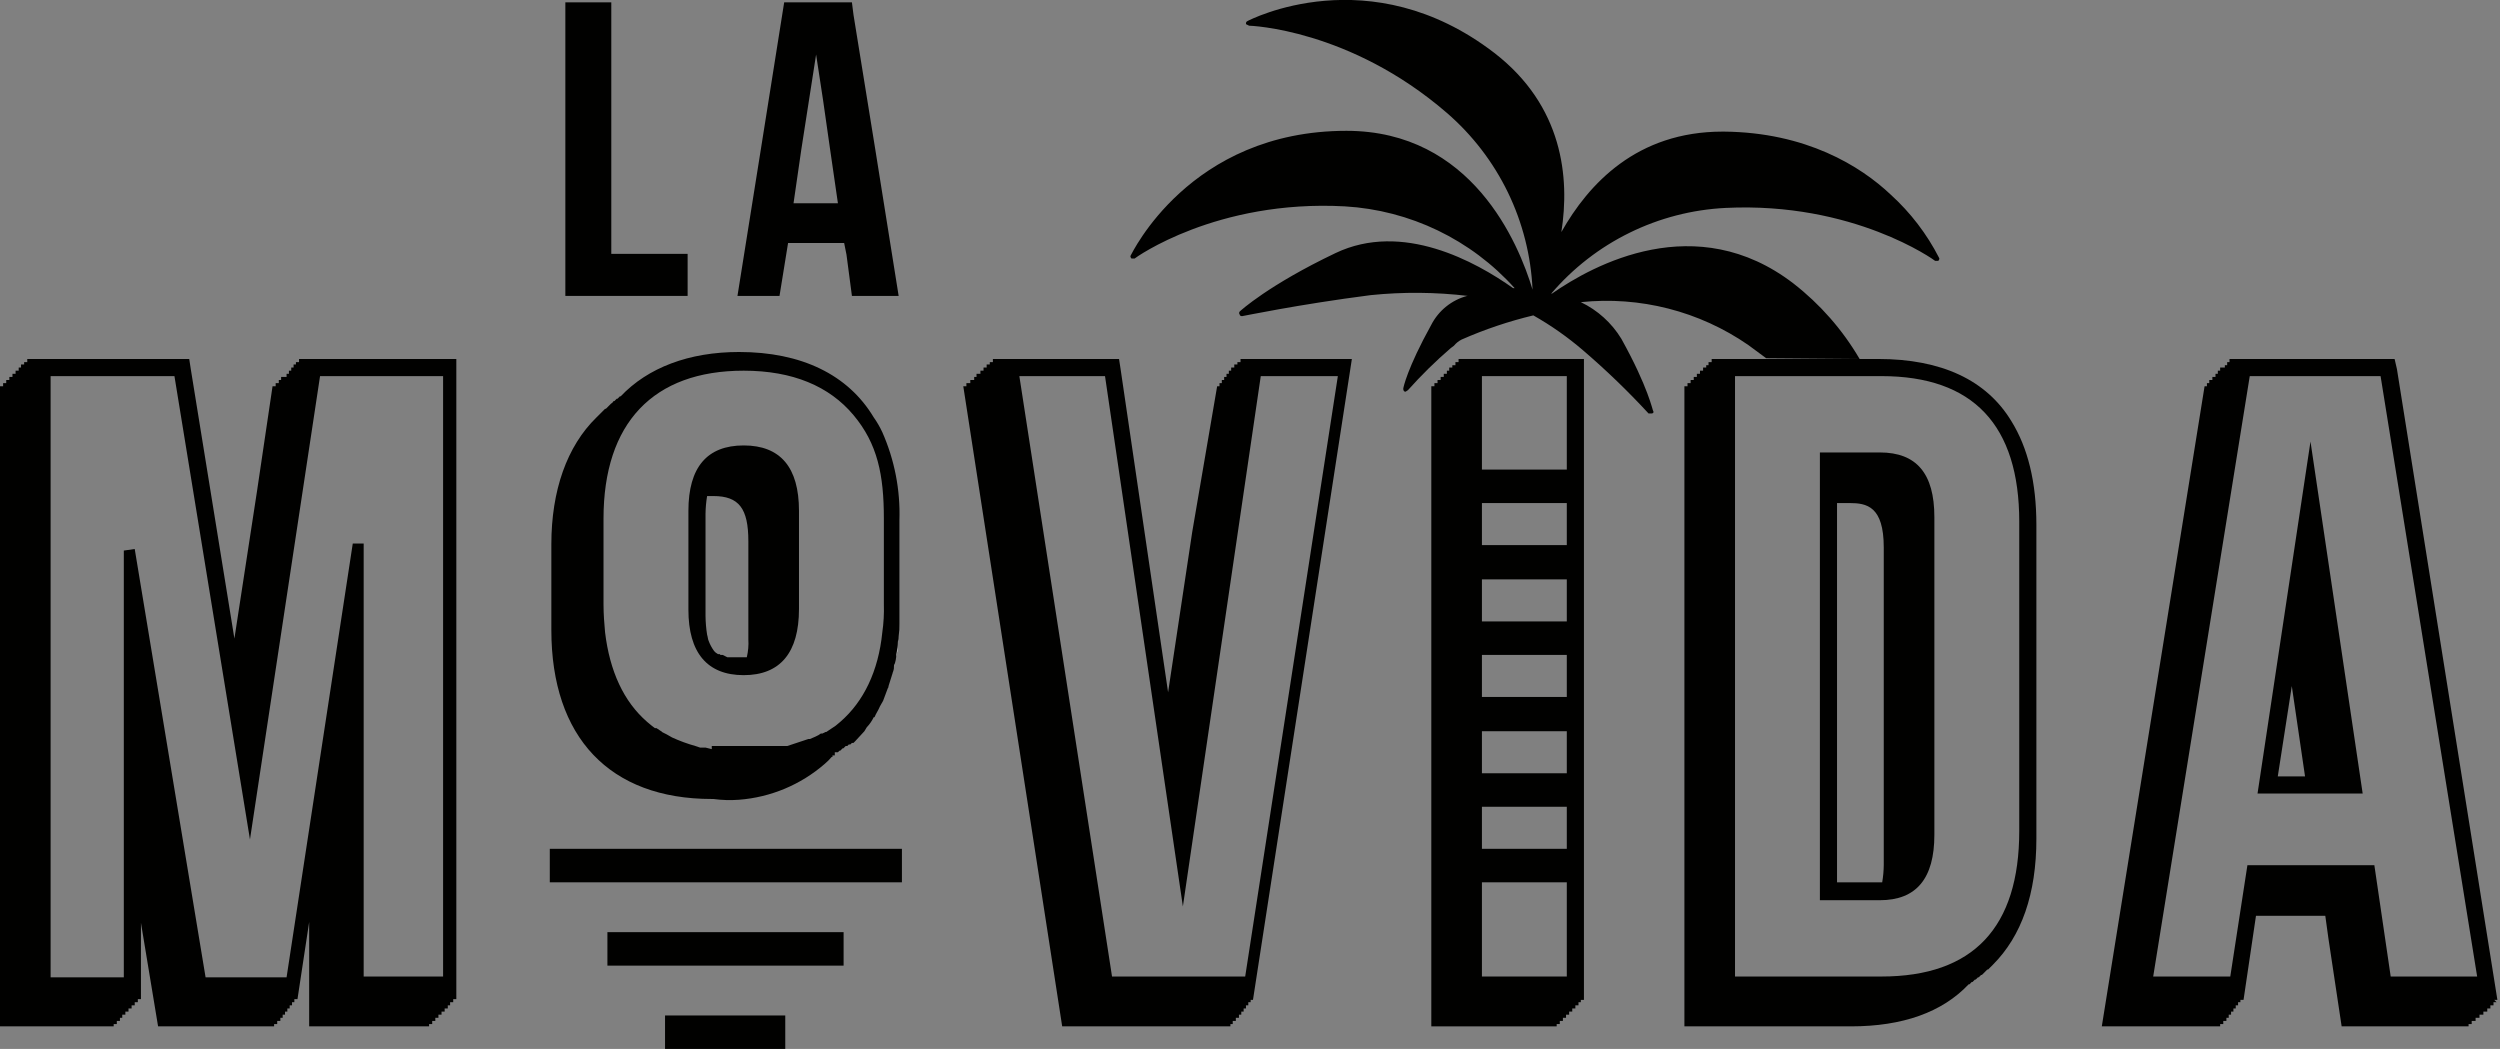 <svg width="143" height="60" viewBox="0 0 143 60" fill="none" xmlns="http://www.w3.org/2000/svg">
<rect x="0" y="0" width="143" height="60" fill="#808080" stroke="none"/>
<g clip-path="url(#clip0_51_104)">
<path d="M51.359 36.926C51.358 37.156 51.312 37.383 51.225 37.595C51.291 37.377 51.336 37.153 51.359 36.926Z" fill="white"/>
<path d="M51.047 38.441C51.091 38.307 51.091 38.174 51.136 38.04C51.139 38.006 51.155 37.974 51.18 37.951L50.913 38.797L51.047 38.441Z" fill="white"/>
<path d="M51.492 35.902C51.496 36.008 51.481 36.113 51.448 36.214C51.484 36.114 51.499 36.008 51.492 35.902Z" fill="white"/>
<path d="M34.966 14.521V0.134H32.338V16.926H39.332V14.521H34.966Z" fill="#010100"/>
<path d="M50.067 8.552L48.82 0.846L48.73 0.134H44.855L43.519 8.552L42.183 16.926H44.588L45.078 13.898H48.285L48.419 14.566L48.73 16.926H51.403L50.067 8.552ZM45.39 11.626L45.835 8.552L46.681 3.118L47.082 5.746L47.483 8.552L47.929 11.626H45.39Z" fill="#010100"/>
<path d="M31.448 48.552V50.468H51.59V48.552H31.448Z" fill="#010100"/>
<path d="M38.04 58.085V60H44.917V58.085H38.04Z" fill="#010100"/>
<path d="M34.744 53.319V55.234H48.254V53.319H34.744Z" fill="#010100"/>
<path d="M70.958 20.534V20.713H70.779V20.846H70.601V21.024H70.423V21.203H70.289V21.381H70.156V21.559H70.022V21.737H69.888V21.915H69.755V22.093H69.621L68.196 30.423L66.815 39.599L64.098 21.113L64.009 20.534H56.793V20.713H56.615V20.846H56.436V21.024H56.258V21.203H56.08V21.381H55.857V21.559H55.724V21.737H55.501V21.915H55.278V22.093H55.1L60.757 58.708H70.379V58.575H70.512V58.396H70.69V58.218H70.868V58.04H71.002V57.862H71.136V57.684H71.269V57.505H71.403V57.327H71.537V57.194H71.67L77.238 21.113L77.327 20.534H70.958ZM71.225 55.857H63.608L58.307 21.514H63.207L67.661 51.848L72.116 21.514H76.525L71.225 55.857Z" fill="#010100"/>
<path d="M115.056 24.098C113.631 21.737 111.047 20.534 107.439 20.534H97.907V20.713H97.728V20.891H97.595V21.024H97.417V21.203H97.239V21.381H97.06V21.559H96.882V21.737H96.704V21.915H96.526V22.093H96.348V58.708H105.88C108.82 58.708 111.092 57.906 112.606 56.303H112.651L112.784 56.169H112.829L112.962 56.035H113.007L113.141 55.902H113.185L113.319 55.768H113.363L113.497 55.635L113.675 55.456H113.72L113.853 55.323L113.987 55.189C115.635 53.541 116.481 51.136 116.481 47.973V30.022C116.481 27.572 115.991 25.612 115.056 24.098ZM115.501 47.528C115.501 53.051 112.873 55.857 107.617 55.857H99.243V21.514H107.617C112.873 21.514 115.501 24.321 115.501 29.844V47.528Z" fill="#010100"/>
<path d="M107.528 25.88H104.098V51.492H107.528C109.622 51.492 110.646 50.245 110.646 47.751V29.577C110.646 27.082 109.622 25.88 107.528 25.88ZM107.751 49.488C107.747 49.816 107.717 50.144 107.662 50.468H105.078V28.775H105.791C106.771 28.775 107.751 28.953 107.751 31.314V49.488Z" fill="#010100"/>
<path d="M129.131 45.39H135.145L132.16 25.256L129.131 45.39ZM131.091 39.243L131.848 44.41H130.289L131.091 39.243Z" fill="#010100"/>
<path d="M142.673 57.194H142.851L137.105 21.113L136.971 20.534H127.528V20.713H127.394V20.891H127.261V21.024H126.993V21.203H126.86V21.381H126.726V21.559H126.548V21.737H126.37V21.915H126.236V22.093H126.102L120.223 58.708H126.993V58.575H127.171V58.396H127.35V58.218H127.483V58.04H127.617V57.862H127.751V57.684H127.884V57.505H128.018V57.327H128.151V57.194H128.33L129.042 52.383H133.007L133.185 53.675L133.942 58.708H141.203V58.575H141.381V58.396H141.604V58.218H141.826V58.04H142.049V57.862H142.272V57.684H142.45V57.505H142.628V57.327H142.806L142.673 57.194ZM136.748 55.857L135.813 49.488H128.552L127.572 55.857H123.163L128.686 21.514H136.169L141.693 55.857H136.748Z" fill="#010100"/>
<path d="M17.105 20.534V20.713H16.927V20.846H16.793V21.024H16.659V21.203H16.526V21.381H16.392V21.559H16.08V21.737H15.947V21.915H15.768V22.093H15.59L14.699 28.107L13.408 36.526L10.913 21.113L10.824 20.534H1.559V20.713H1.381V20.846H1.203V21.024H1.069V21.203H0.891V21.381H0.713V21.559H0.535V21.737H0.356V21.915H0.178V22.093H0V58.708H6.503V58.575H6.682V58.396H6.86V58.218H6.993V58.04H7.171V57.862H7.35V57.684H7.528V57.505H7.706V57.327H7.884V57.149H8.062V52.784L9.042 58.708H15.679V58.575H15.857V58.396H16.036V58.218H16.169V58.04H16.303V57.862H16.436V57.684H16.57V57.505H16.704V57.327H16.837V57.149H17.016L17.684 52.739V58.708H24.543V58.575H24.722V58.396H24.9V58.218H25.078V58.04H25.256V57.862H25.434V57.684H25.613V57.505H25.746V57.327H25.924V57.149H26.102V20.534H17.105ZM25.345 55.857H20.802V31.091H20.178L16.392 55.902H11.759L7.706 31.403L7.082 31.492V55.902H2.895V21.514H9.978L14.298 48.018L18.307 21.514H25.345V55.857Z" fill="#010100"/>
<path d="M83.43 20.534V20.713H83.251V20.891H83.073V21.024H82.895V21.203H82.761V21.381H82.583V21.559H82.405V21.737H82.227V21.915H82.049V22.093H81.871V58.708H89.042V58.575H89.22V58.396H89.398V58.218H89.577V58.04H89.755V57.862H89.933V57.684H90.111V57.505H90.289V57.327H90.423V57.194H90.601V20.534H83.43ZM84.766 31.18V28.775H89.621V31.18H84.766ZM89.621 33.14V35.546H84.766V33.14H89.621ZM84.766 37.461H89.621V39.866H84.766V37.461ZM89.621 41.826V44.231H84.766V41.826H89.621ZM89.621 46.147V48.552H84.766V46.147H89.621ZM84.766 50.468H89.621V55.857H84.766V50.468ZM89.621 26.86H84.766V21.514H89.621V26.86Z" fill="#010100"/>
<path d="M106.37 20.534C105.395 18.866 104.11 17.399 102.584 16.214C97.016 11.938 91.136 15.145 88.775 16.793H88.731C89.972 15.339 91.498 14.155 93.213 13.313C94.929 12.47 96.799 11.987 98.708 11.893C106.013 11.537 110.646 14.877 110.69 14.922H110.869C110.913 14.877 110.958 14.788 110.913 14.744C110.218 13.384 109.282 12.162 108.152 11.136C106.414 9.488 103.296 7.572 98.619 7.528H98.53C93.63 7.528 90.869 10.512 89.31 13.274C89.8 10.156 89.399 6.058 85.479 3.029C78.352 -2.45 71.448 1.158 71.359 1.203C71.27 1.247 71.27 1.292 71.27 1.381L71.448 1.47C71.492 1.47 77.194 1.648 82.762 6.459C84.223 7.723 85.411 9.271 86.254 11.009C87.096 12.748 87.575 14.64 87.662 16.57C86.86 13.898 84.187 7.483 77.016 7.483C68.018 7.483 64.722 14.566 64.677 14.61C64.633 14.655 64.677 14.744 64.722 14.788H64.9C64.944 14.744 69.577 11.403 76.927 11.804C80.653 12.023 84.143 13.703 86.637 16.481H86.548C84.41 14.966 80.223 12.65 76.392 14.476C72.561 16.303 70.958 17.773 70.913 17.817C70.891 17.842 70.879 17.873 70.879 17.906C70.879 17.939 70.891 17.971 70.913 17.995C70.913 18.04 70.958 18.084 71.047 18.084C71.091 18.084 74.254 17.416 78.397 16.882C80.249 16.692 82.116 16.707 83.964 16.926H83.92C83.482 17.043 83.074 17.25 82.721 17.534C82.368 17.818 82.079 18.172 81.871 18.575C80.49 21.069 80.267 22.183 80.267 22.227C80.267 22.272 80.267 22.361 80.356 22.405H80.401L80.535 22.316C81.298 21.462 82.116 20.658 82.984 19.911L83.163 19.777C83.285 19.629 83.436 19.507 83.608 19.421C84.93 18.839 86.302 18.377 87.706 18.04C88.719 18.614 89.674 19.285 90.557 20.044C91.874 21.173 93.123 22.378 94.299 23.652H94.477C94.566 23.652 94.61 23.563 94.566 23.519C94.521 23.474 94.299 22.183 92.74 19.376C92.187 18.469 91.382 17.741 90.423 17.283C93.806 16.931 97.202 17.8 100 19.733L101.025 20.49L106.37 20.534Z" fill="#010100"/>
<path d="M42.539 25.479C40.446 25.479 39.377 26.726 39.377 29.22V34.877C39.377 37.327 40.446 38.619 42.539 38.619C44.633 38.619 45.702 37.327 45.702 34.833V29.22C45.702 26.726 44.633 25.479 42.539 25.479ZM42.806 36.57C42.827 36.914 42.797 37.259 42.717 37.595H41.604L41.336 37.461H41.203C41.203 37.449 41.198 37.438 41.19 37.429C41.181 37.421 41.17 37.416 41.158 37.416H41.069L40.935 37.327L40.846 37.238C40.716 37.06 40.611 36.865 40.535 36.659C40.49 36.57 40.49 36.436 40.446 36.303C40.39 35.949 40.36 35.592 40.356 35.234V29.399C40.36 29.055 40.39 28.713 40.446 28.374H40.802C42.272 28.374 42.806 29.087 42.806 30.958V36.57Z" fill="#010100"/>
<path d="M42.272 45.746C44.082 45.606 45.8 44.888 47.171 43.697C47.316 43.575 47.45 43.441 47.572 43.296H47.617V43.207H47.75V43.029H47.929L48.018 42.94H48.062L48.196 42.806H48.24L48.374 42.672H48.463L48.552 42.583H48.641L48.73 42.494H48.819L48.909 42.405L49.443 41.826L49.577 41.603C49.74 41.432 49.875 41.237 49.978 41.024H50.022C50.111 40.802 50.245 40.623 50.334 40.401L50.512 40.089L50.779 39.376C50.795 39.358 50.808 39.337 50.815 39.314C50.823 39.291 50.826 39.267 50.824 39.243L51.091 38.396C51.128 38.297 51.143 38.191 51.136 38.084C51.223 37.873 51.268 37.646 51.269 37.416C51.321 37.182 51.351 36.944 51.358 36.704C51.392 36.603 51.407 36.498 51.403 36.392C51.439 36.156 51.453 35.918 51.447 35.679V29.755C51.503 28.025 51.168 26.305 50.468 24.721C50.331 24.425 50.167 24.142 49.978 23.875C48.508 21.425 45.835 20.134 42.272 20.134C39.421 20.134 37.06 21.024 35.501 22.672H35.456L35.323 22.806H35.278L35.145 22.94H35.1C35.041 23.029 34.996 23.073 34.967 23.073L34.788 23.252L34.655 23.385H34.61L34.477 23.519L34.254 23.742L34.12 23.875C32.428 25.523 31.537 28.062 31.537 31.136V36.035C31.537 42.182 34.877 45.702 40.713 45.702H40.802C41.289 45.768 41.781 45.783 42.272 45.746ZM40.713 42.851L40.356 42.762H40.044L39.777 42.672C39.32 42.544 38.873 42.38 38.441 42.182L38.129 42.004L37.862 41.871C37.862 41.859 37.857 41.848 37.849 41.839C37.84 41.831 37.829 41.826 37.817 41.826L37.55 41.648H37.461L37.283 41.514L37.016 41.292C35.679 40.133 34.877 38.396 34.61 36.169C34.566 35.679 34.521 35.145 34.521 34.566V29.666C34.521 24.187 37.372 21.203 42.539 21.203C45.345 21.203 47.439 22.093 48.819 23.742C50.2 25.39 50.557 27.171 50.557 29.666V34.566C50.574 35.102 50.544 35.638 50.468 36.169C50.245 38.396 49.398 40.133 48.062 41.292L47.795 41.514L47.528 41.693L47.261 41.871H47.216L47.038 41.96H46.949L46.815 42.049L46.637 42.138L46.325 42.272H46.236L45.3 42.583L45.033 42.672H40.713V42.851Z" fill="#010100"/>
</g>
<defs>
<clipPath id="clip0_51_104">
<rect width="142.851" height="60" fill="white"/>
</clipPath>
</defs>
</svg>
